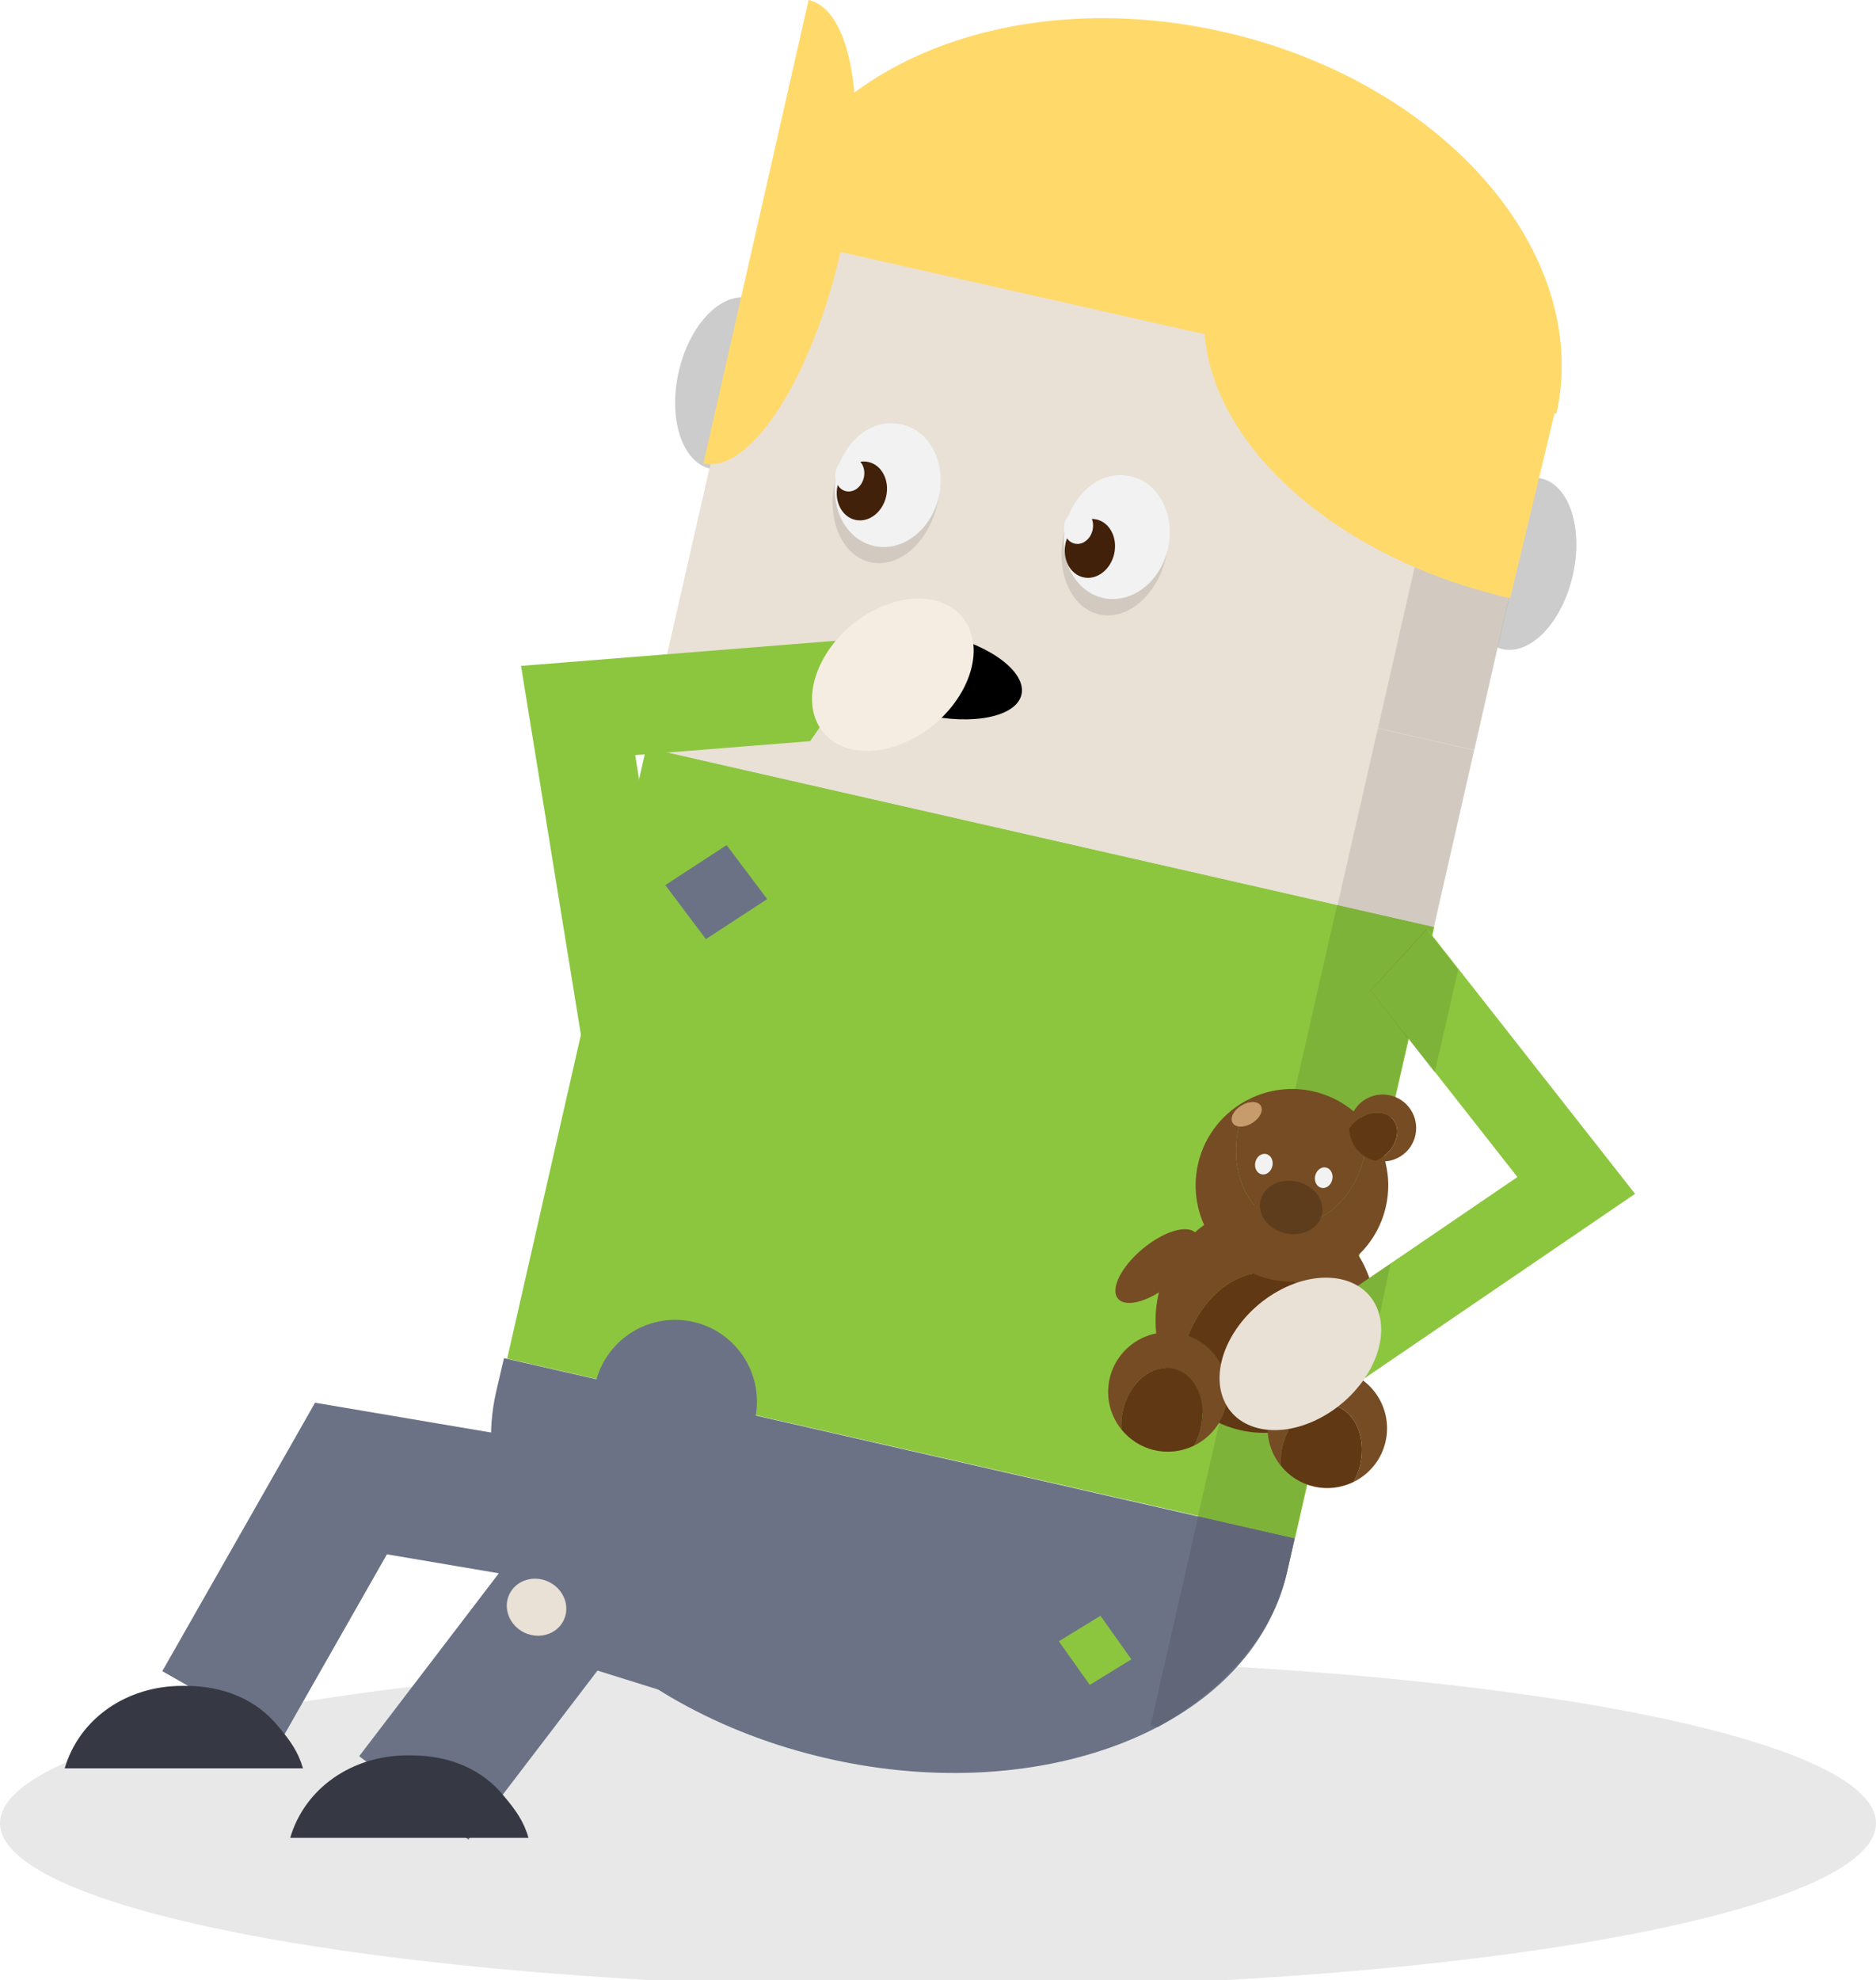 <?xml version="1.0" encoding="utf-8"?>
<!-- Generator: Adobe Illustrator 16.0.0, SVG Export Plug-In . SVG Version: 6.00 Build 0)  -->
<!DOCTYPE svg PUBLIC "-//W3C//DTD SVG 1.1//EN" "http://www.w3.org/Graphics/SVG/1.1/DTD/svg11.dtd">
<svg version="1.1" xmlns="http://www.w3.org/2000/svg" xmlns:xlink="http://www.w3.org/1999/xlink" x="0px" y="0px"
	 width="136.485px" height="144.035px" viewBox="0 0 136.485 144.035" enable-background="new 0 0 136.485 144.035"
	 xml:space="preserve">
<g id="Calque_1">
	<ellipse opacity="0.1" fill="#1A1A1A" cx="68.243" cy="132.612" rx="68.243" ry="11.994"/>
	
		<ellipse transform="matrix(0.975 0.222 -0.222 0.975 11.887 -23.575)" fill="#CCCCCC" cx="110.699" cy="41.032" rx="3.812" ry="6.364"/>
	
		<ellipse transform="matrix(0.975 0.222 -0.222 0.975 7.527 -11.099)" fill="#CCCCCC" cx="53.089" cy="27.9" rx="3.813" ry="6.363"/>
	
		<rect x="41.202" y="60.343" transform="matrix(0.975 0.222 -0.222 0.975 20.245 -13.612)" fill="#8CC63F" width="58.794" height="45.596"/>
	
		<rect x="60.735" y="12.8" transform="matrix(0.222 -0.975 0.975 0.222 21.027 110.752)" fill="#E9E0D6" width="38.395" height="58.793"/>
	
		<rect x="92.152" y="66.077" transform="matrix(-0.975 -0.222 0.222 -0.975 169.359 196.805)" fill="#8CC63F" width="7.199" height="45.595"/>
	<path fill="#6B7285" d="M36.666,98.788l-0.586,2.516c-2.489,11.143,8.27,22.989,24.146,26.608
		c15.88,3.619,30.867-2.411,33.404-13.542l0.562-2.468L36.666,98.788z"/>
	<polygon opacity="0.1" points="107.261,54.579 100.242,52.979 99.977,54.145 97.309,65.848 104.327,67.447 106.995,55.744 	"/>
	
		<rect x="72.953" y="85.276" transform="matrix(0.222 -0.975 0.975 0.222 -12.182 162.478)" opacity="0.1" width="45.595" height="7.199"/>
	<path fill="#6B7285" d="M87.187,110.253l-3.478,15.258l0.497,0.114c4.671-2.628,8.355-6.559,9.425-11.255l0.574-2.519l-0.012,0.051
		l-7.019-1.6L87.187,110.253z"/>
	<path opacity="0.1" d="M87.187,110.253l-3.478,15.258l0.497,0.114c4.671-2.628,8.355-6.559,9.425-11.255l0.574-2.519l-0.012,0.051
		l-7.019-1.6L87.187,110.253z"/>
	
		<rect x="102.952" y="28.897" transform="matrix(0.975 0.222 -0.222 0.975 11.885 -22.64)" opacity="0.1" width="7.199" height="25.198"/>
	
		<ellipse transform="matrix(0.975 0.222 -0.222 0.975 9.592 -13.432)" opacity="0.1" cx="64.447" cy="35.885" rx="3.812" ry="5.159"/>
	
		<ellipse transform="matrix(0.975 0.222 -0.222 0.975 10.848 -17.034)" opacity="0.1" cx="81.106" cy="39.682" rx="3.812" ry="5.16"/>
	
		<ellipse transform="matrix(0.975 0.222 -0.222 0.975 9.449 -13.462)" fill="#F2F2F2" cx="64.584" cy="35.284" rx="3.812" ry="4.545"/>
	
		<ellipse transform="matrix(0.975 0.222 -0.222 0.975 10.718 -17.079)" fill="#F2F2F2" cx="81.243" cy="39.082" rx="3.812" ry="4.545"/>
	<g>
		<path fill="#754C24" d="M99.884,97.688c1.022-4.482-1.641-8.911-5.949-9.894c-4.308-0.982-8.628,1.856-9.65,6.338
			c-0.589,2.585,0.054,5.149,1.524,7.047c-0.052-0.852,0.015-1.751,0.222-2.663c0.887-3.888,3.942-6.508,6.824-5.851
			c2.882,0.656,4.499,4.342,3.613,8.23c-0.203,0.891-0.522,1.71-0.925,2.443C97.65,102.254,99.302,100.239,99.884,97.688z"/>
		<path fill="#603813" d="M92.854,92.665c-2.882-0.657-5.938,1.963-6.824,5.851c-0.207,0.912-0.273,1.812-0.222,2.663
			c1.081,1.395,2.604,2.432,4.426,2.847c1.856,0.424,3.712,0.135,5.309-0.687c0.402-0.733,0.722-1.553,0.925-2.443
			C97.354,97.007,95.736,93.321,92.854,92.665z"/>
		<path fill="#754C24" d="M89.202,102.214c0.533-2.341-0.932-4.67-3.271-5.202c-2.339-0.534-4.668,0.931-5.202,3.271
			c-0.307,1.349,0.054,2.692,0.858,3.692c-0.03-0.445,0.001-0.916,0.109-1.391c0.462-2.03,2.106-3.386,3.672-3.029
			s2.46,2.292,1.997,4.322c-0.105,0.464-0.277,0.891-0.491,1.271C88.013,104.592,88.898,103.544,89.202,102.214z"/>
		<path fill="#603813" d="M85.368,99.555c-1.565-0.356-3.21,0.999-3.672,3.029c-0.108,0.475-0.14,0.945-0.109,1.391
			c0.594,0.733,1.424,1.284,2.413,1.509c1.008,0.23,2.013,0.089,2.874-0.335c0.214-0.381,0.386-0.808,0.491-1.271
			C87.828,101.847,86.934,99.911,85.368,99.555z"/>
		<path fill="#754C24" d="M100.803,104.858c0.534-2.34-0.93-4.669-3.271-5.202c-2.338-0.533-4.667,0.931-5.201,3.271
			c-0.307,1.349,0.053,2.692,0.858,3.692c-0.033-0.446-0.001-0.916,0.107-1.392c0.463-2.029,2.107-3.386,3.673-3.029
			c1.565,0.357,2.459,2.292,1.996,4.322c-0.105,0.463-0.274,0.891-0.489,1.271C99.613,107.236,100.5,106.188,100.803,104.858z"/>
		<path fill="#603813" d="M96.97,102.199c-1.565-0.356-3.21,1-3.673,3.029c-0.108,0.476-0.141,0.945-0.107,1.392
			c0.592,0.733,1.422,1.283,2.411,1.509c1.008,0.229,2.014,0.087,2.876-0.336c0.215-0.381,0.384-0.809,0.489-1.271
			C99.429,104.491,98.535,102.557,96.97,102.199z"/>
		<path fill="#754C24" d="M87.162,84.661c-0.86,3.772,1.5,7.528,5.273,8.388c3.774,0.86,7.528-1.501,8.389-5.273
			c0.496-2.176-0.084-4.342-1.383-5.955c0.05,0.719,0,1.477-0.176,2.245c-0.745,3.271-3.396,5.459-5.922,4.884
			c-2.524-0.576-3.966-3.696-3.22-6.968c0.171-0.75,0.446-1.438,0.791-2.053C89.079,80.827,87.651,82.514,87.162,84.661z"/>
		<path fill="#754C24" d="M93.344,88.949c2.525,0.575,5.177-1.612,5.922-4.884c0.176-0.769,0.226-1.526,0.176-2.245
			c-0.955-1.185-2.293-2.069-3.891-2.434c-1.624-0.371-3.247-0.14-4.636,0.542c-0.345,0.614-0.62,1.303-0.791,2.053
			C89.378,85.253,90.819,88.373,93.344,88.949z"/>
		<path fill="#754C24" d="M102.137,83.935c1.042-0.852,1.195-2.385,0.344-3.428c-0.85-1.041-2.385-1.195-3.426-0.346
			c-0.601,0.491-0.906,1.211-0.893,1.931c0.141-0.209,0.314-0.406,0.527-0.579c0.903-0.738,2.099-0.773,2.668-0.074
			c0.568,0.697,0.297,1.859-0.607,2.6c-0.206,0.168-0.428,0.298-0.653,0.393C100.791,84.577,101.543,84.419,102.137,83.935z"/>
		<path fill="#603813" d="M101.357,81.438c-0.569-0.699-1.765-0.664-2.668,0.074c-0.213,0.173-0.387,0.37-0.527,0.579
			c0.008,0.527,0.188,1.057,0.546,1.498c0.367,0.448,0.861,0.73,1.389,0.841c0.226-0.095,0.447-0.225,0.653-0.393
			C101.654,83.298,101.926,82.136,101.357,81.438z"/>
		
			<ellipse transform="matrix(-0.522 -0.853 0.853 -0.522 68.906 200.738)" fill="#C69C6D" cx="90.705" cy="81.06" rx="0.749" ry="1.2"/>
		
			<ellipse transform="matrix(0.975 0.222 -0.222 0.975 21.08 -18.295)" fill="#F2F2F2" cx="91.966" cy="84.672" rx="0.636" ry="0.757"/>
		<path fill="#F2F2F2" d="M96.925,85.804c-0.093,0.407-0.445,0.674-0.788,0.596c-0.342-0.078-0.546-0.472-0.452-0.879
			c0.093-0.41,0.447-0.676,0.789-0.599C96.816,85,97.019,85.394,96.925,85.804z"/>
		
			<ellipse transform="matrix(-0.223 0.975 -0.975 -0.223 200.57 15.778)" opacity="0.2" cx="93.994" cy="87.867" rx="1.925" ry="2.291"/>
		
			<ellipse transform="matrix(-0.769 0.64 -0.64 -0.769 207.908 109.005)" fill="#754C24" cx="84.24" cy="92.104" rx="3.702" ry="1.634"/>
	</g>
	
		<ellipse transform="matrix(0.975 0.223 -0.223 0.975 9.51 -13.06)" fill="#42210B" cx="62.718" cy="35.675" rx="1.811" ry="2.158"/>
	
		<ellipse transform="matrix(0.975 0.222 -0.222 0.975 10.861 -16.63)" fill="#42210B" cx="79.276" cy="39.916" rx="1.811" ry="2.159"/>
	
		<ellipse transform="matrix(0.975 0.222 -0.222 0.975 9.23 -12.883)" fill="#F2F2F2" cx="61.805" cy="34.534" rx="1.049" ry="1.25"/>
	
		<ellipse transform="matrix(0.975 0.222 -0.222 0.975 10.473 -16.47)" fill="#F2F2F2" cx="78.464" cy="38.332" rx="1.049" ry="1.251"/>
	<polygon fill="#8CC63F" points="95.062,103.126 92.622,97.729 110.396,85.613 99.75,72.058 103.843,67.592 118.956,86.836 	"/>
	<polygon fill="none" points="104.486,77.551 101.097,92.419 110.909,85.73 	"/>
	<polygon fill="#567EAF" points="92.622,97.729 92.673,97.839 92.712,97.667 	"/>
	<polygon opacity="0.1" points="99.425,100.153 101.173,91.899 92.622,97.729 95.062,103.126 	"/>
	<polyline fill="#8CC63F" points="103.843,67.592 99.75,72.058 104.354,77.919 	"/>
	<polygon opacity="0.1" points="99.707,72.047 104.375,78.036 106.085,70.536 103.779,67.577 	"/>
	<path fill="#E9E0D6" d="M96.214,103.051c-3.124,1.731-6.374,1.087-7.263-1.439c-0.889-2.523,0.925-5.976,4.046-7.708
		c3.122-1.729,6.375-1.087,7.263,1.438C101.147,97.868,99.337,101.32,96.214,103.051z"/>
	<polygon fill="#8CC63F" points="46.211,54.923 48.485,68.923 42.604,77.366 37.906,48.435 64.217,46.335 58.94,53.91 	"/>
	<polygon fill="#6B7285" points="51.358,68.308 48.403,64.38 52.862,61.47 55.816,65.396 	"/>
	<polygon fill="#8CC63F" points="82.312,120.696 79.283,122.553 77.035,119.383 80.062,117.526 	"/>
	<path fill="#FFDA6A" d="M89.059,2.33C73.043-1.321,57.888,5.239,55.21,16.985l58.027,13.109
		C115.82,18.384,105.027,5.971,89.059,2.33z"/>
	<path fill="#FFDA6A" d="M61.164,18.267C63.286,8.956,62.24,0.777,58.827,0l-7.653,33.721
		C54.583,34.448,59.049,27.547,61.164,18.267z"/>
	<path fill="#FFDA6A" d="M113.099,30.063l-25.195-9.332c-0.004,0.013-0.006,0.025-0.009,0.037
		c-2.123,9.312,7.612,19.469,21.972,22.741L113.099,30.063z"/>
	<ellipse transform="matrix(0.975 0.222 -0.222 0.975 12.607 -13.864)" cx="67.903" cy="49.08" rx="6.562" ry="2.992"/>
	<circle fill="#6B7285" cx="49.121" cy="101.952" r="5.95"/>
	<polyline fill="none" stroke="#6B7285" stroke-width="10" stroke-miterlimit="10" points="45.572,110.937 25.536,107.543 
		16.153,124.029 	"/>
	<path fill="#363943" d="M20.297,125.639c-1.604-2.024-4.039-3.014-6.804-3.014h-0.236c-4.073,0-7.493,2.399-8.551,5.999h15.591
		h1.745C21.702,127.425,21.101,126.596,20.297,125.639z"/>
	<polyline fill="none" stroke="#6B7285" stroke-width="10" stroke-miterlimit="10" points="61.017,121.753 41.619,115.698 
		30.106,130.775 	"/>
	<path fill="#363943" d="M36.704,130.692c-1.604-2.024-4.039-3.013-6.804-3.013h-0.236c-4.073,0-7.493,2.399-8.551,5.999h15.591
		h1.745C38.11,132.479,37.508,131.649,36.704,130.692z"/>
	<path fill="#F5ECE2" d="M66.566,53.653c-3.124,1.731-6.374,1.087-7.263-1.439c-0.889-2.523,0.924-5.976,4.045-7.708
		c3.123-1.729,6.375-1.087,7.264,1.438C71.5,48.471,69.689,51.922,66.566,53.653z"/>
	
		<ellipse transform="matrix(0.903 0.429 -0.429 0.903 53.905 -5.468)" fill="#E9E0D6" cx="39.092" cy="116.945" rx="2.192" ry="2.049"/>
</g>
<g id="Calque_2">
</g>
</svg>
